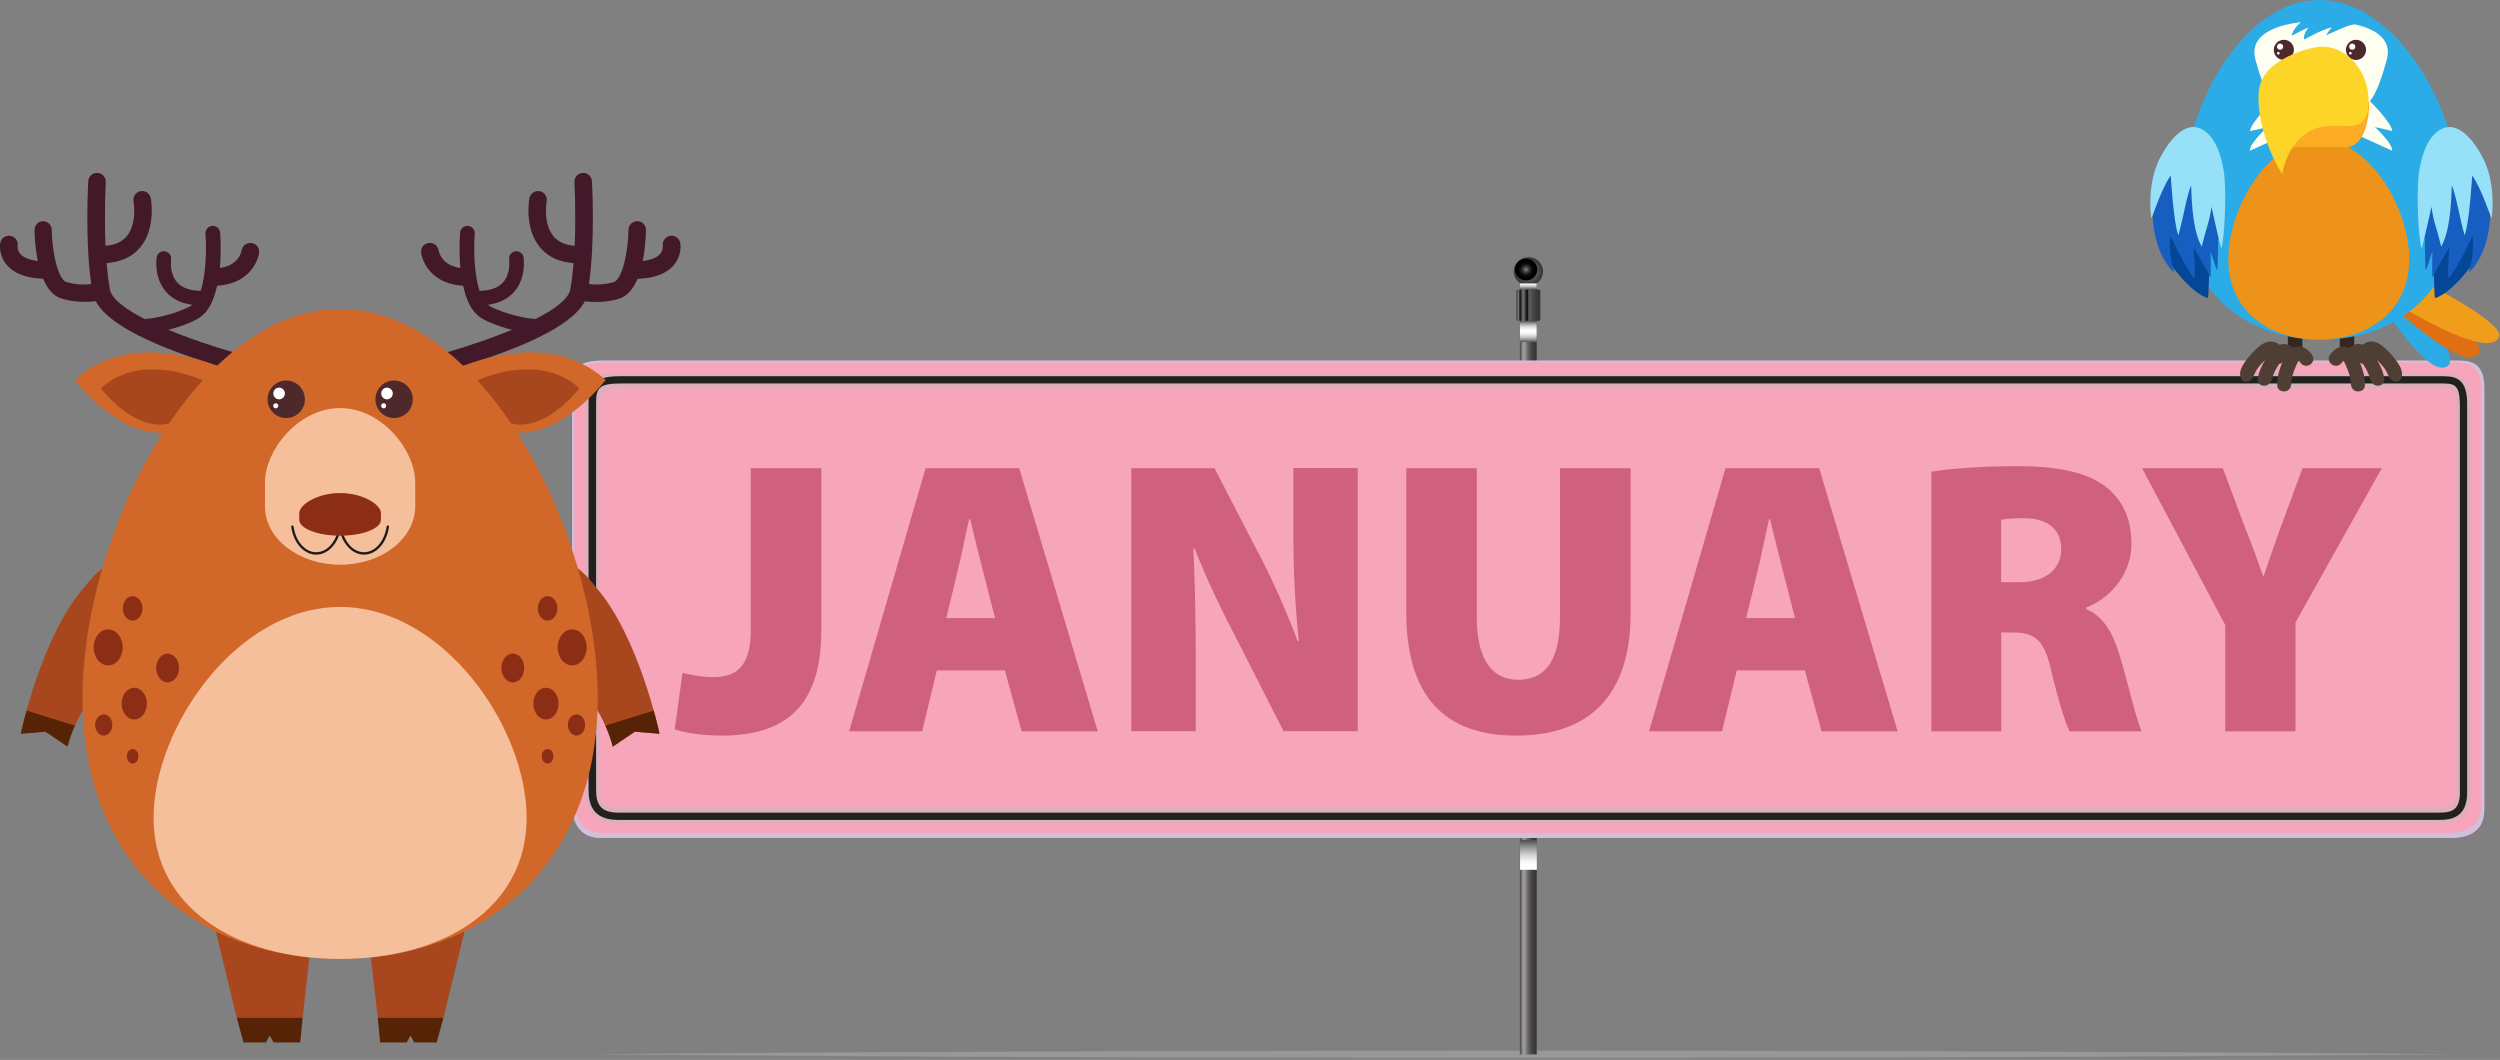 <svg width="342" height="145" viewBox="0 0 342 145" fill="none" xmlns="http://www.w3.org/2000/svg">
<rect x="0" y="0" width="342" height="145" fill="#808080" stroke="none"/>
<path d="M79.946 144.224C79.946 144.224 80.957 144.224 82.832 144.206C84.707 144.187 87.464 144.169 90.975 144.132C97.997 144.077 108.016 144.003 120.056 143.948C126.067 143.911 132.575 143.875 139.468 143.856C146.362 143.838 153.623 143.801 161.141 143.783C168.66 143.764 176.417 143.746 184.322 143.746C192.226 143.746 200.241 143.728 208.256 143.728C216.271 143.728 224.285 143.746 232.19 143.746C240.076 143.746 247.852 143.783 255.37 143.783C262.889 143.801 270.168 143.82 277.043 143.856C283.937 143.875 290.444 143.911 296.474 143.948C308.496 144.003 318.533 144.077 325.536 144.132C329.047 144.169 331.805 144.187 333.68 144.206C335.555 144.224 336.566 144.224 336.566 144.224C336.566 144.224 335.555 144.224 333.68 144.243C331.786 144.261 329.047 144.279 325.536 144.316C318.514 144.371 308.496 144.445 296.474 144.5C290.462 144.537 283.937 144.574 277.043 144.592C270.15 144.61 262.889 144.647 255.37 144.666C247.852 144.684 240.094 144.702 232.19 144.702C224.285 144.702 216.271 144.721 208.256 144.721C200.241 144.721 192.226 144.702 184.322 144.702C176.436 144.702 168.66 144.666 161.141 144.666C153.623 144.647 146.343 144.629 139.468 144.592C132.575 144.574 126.067 144.537 120.056 144.5C108.016 144.445 97.997 144.371 90.975 144.316C87.464 144.279 84.707 144.261 82.832 144.243C80.957 144.243 79.946 144.224 79.946 144.224Z" fill="#989898"/>
<path d="M210.223 38.59H207.925V144.243H210.223V38.59Z" fill="url(#paint0_linear_175_10931)"/>
<path d="M210.535 43.887C209.855 43.887 207.649 43.887 207.594 43.887C207.539 43.887 207.429 43.868 207.429 43.685C207.429 42.857 207.429 39.84 207.429 39.767C207.429 39.693 207.447 39.62 207.594 39.62C207.723 39.62 209.965 39.62 210.554 39.62C210.719 39.62 210.719 39.712 210.719 39.804C210.719 39.877 210.719 42.839 210.719 43.666C210.719 43.795 210.701 43.887 210.535 43.887Z" fill="url(#paint1_linear_175_10931)"/>
<path d="M211.087 37.136C211.087 38.222 210.186 39.086 209.083 39.086C207.98 39.086 207.079 38.203 207.079 37.136C207.079 36.051 207.98 35.187 209.083 35.187C210.186 35.168 211.087 36.051 211.087 37.136Z" fill="url(#paint2_radial_175_10931)"/>
<path opacity="0.3" d="M209.083 35.169C209.046 35.169 208.991 35.169 208.954 35.169C209.874 35.224 210.59 35.978 210.59 36.879C210.59 37.817 209.8 38.59 208.844 38.59C207.925 38.59 207.171 37.891 207.098 36.989C207.098 37.026 207.098 37.063 207.098 37.118C207.098 38.203 207.999 39.068 209.101 39.068C210.204 39.068 211.105 38.185 211.105 37.118C211.087 36.051 210.186 35.169 209.083 35.169Z" fill="url(#paint3_radial_175_10931)"/>
<path d="M210.296 36.879C210.296 37.707 209.616 38.369 208.771 38.369C207.925 38.369 207.245 37.707 207.245 36.879C207.245 36.051 207.925 35.389 208.771 35.389C209.616 35.389 210.296 36.07 210.296 36.879Z" fill="url(#paint4_radial_175_10931)"/>
<path d="M210.223 43.887H207.925V46.793H210.223V43.887Z" fill="url(#paint5_linear_175_10931)"/>
<path d="M210.241 114.886H207.943V118.988H210.241V114.886Z" fill="url(#paint6_linear_175_10931)"/>
<path d="M210.223 38.773H207.925V39.601H210.223V38.773Z" fill="url(#paint7_linear_175_10931)"/>
<path opacity="0.8" d="M209.083 39.62H207.833V43.887H209.083V39.62Z" fill="url(#paint8_linear_175_10931)"/>
<path d="M78.254 110.159C78.254 108.724 78.254 55.328 78.254 53.01C78.254 50.38 79.1 49.331 82.501 49.331C85.497 49.331 334.378 49.331 336.235 49.331C338.092 49.331 339.856 49.681 339.856 53.065C339.856 56.45 339.856 107.106 339.856 110.729C339.856 114.353 336.768 114.629 335.224 114.629C333.68 114.629 85.516 114.629 82.133 114.629C78.751 114.629 78.254 111.594 78.254 110.159Z" fill="#F7A5BB"/>
<path opacity="0.5" d="M339.856 110.729C339.856 107.106 339.856 56.45 339.856 53.065C339.856 49.681 338.092 49.331 336.235 49.331C334.378 49.331 85.497 49.331 82.501 49.331C79.1 49.331 78.254 50.398 78.254 53.01C78.254 55.328 78.254 108.724 78.254 110.159C78.254 111.594 78.769 114.629 82.133 114.629C85.516 114.629 333.68 114.629 335.224 114.629C336.768 114.629 339.856 114.353 339.856 110.729ZM82.372 113.948C79.063 113.948 78.567 110.932 78.567 109.515C78.567 108.099 78.567 55.549 78.567 53.249C78.567 50.638 79.413 49.589 82.74 49.589C85.681 49.589 334.084 49.589 335.904 49.589C337.724 49.589 339.452 49.938 339.452 53.286C339.452 56.634 339.452 106.48 339.452 110.067C339.452 113.654 336.437 113.93 334.911 113.93C333.386 113.948 85.681 113.948 82.372 113.948Z" fill="#AFDCFB"/>
<path opacity="0.5" d="M80.074 108.191V54.941C80.074 51.998 81.269 50.987 84.817 50.987H334.047C336.106 50.987 337.963 51.3 337.963 54.978V108.632C337.963 110.012 337.614 111.024 336.897 111.704C335.904 112.661 334.489 112.661 333.57 112.661H333.404H84.486C80.074 112.661 80.074 109.295 80.074 108.191ZM336.033 55.493C336.033 53.12 335.389 53.12 333.808 53.12H85.038C82.299 53.12 82.004 53.599 82.004 55.456V107.713C82.004 109.515 82.446 110.545 84.707 110.545H333.331C334.103 110.545 334.948 110.545 335.463 110.067C335.831 109.699 336.033 109.055 336.033 108.136V55.493Z" fill="#BCBCBC"/>
<path d="M80.516 108.026V55.107C80.516 52.348 81.582 51.465 84.909 51.465H333.937C335.537 51.465 337.503 51.465 337.503 55.144V108.449C337.503 109.755 337.191 110.674 336.548 111.3C335.647 112.164 334.378 112.164 333.459 112.164H333.294H84.578C80.938 112.183 80.516 109.81 80.516 108.026ZM336.492 55.144C336.492 52.459 335.537 52.459 333.937 52.459H84.927C81.986 52.459 81.545 53.047 81.545 55.107V108.026C81.545 109.92 82.06 111.171 84.597 111.171H333.478C334.268 111.171 335.242 111.171 335.849 110.601C336.29 110.178 336.511 109.46 336.511 108.449V55.144H336.492Z" fill="#232020"/>
<path d="M102.685 64.046H112.354V86.266C112.354 96.732 107.336 100.631 98.696 100.631C96.729 100.631 94.1 100.374 92.299 99.785L93.365 92.041C94.541 92.354 96.031 92.63 97.575 92.63C100.663 92.63 102.703 91.232 102.703 86.266V64.046H102.685Z" fill="#D0617E"/>
<path d="M128.163 91.71L126.141 100.043H116.159L126.619 64.046H139.432L150.167 100.043H139.762L137.465 91.71H128.163ZM136.123 84.555L134.468 78.099C133.935 76.076 133.237 73.133 132.704 70.999H132.593C132.06 73.133 131.527 76.131 130.994 78.154L129.45 84.555H136.123Z" fill="#D0617E"/>
<path d="M154.763 100.043V64.046H166.141L171.858 75.101C173.825 78.688 175.921 83.488 177.52 87.7H177.686C177.153 82.955 176.932 77.933 176.932 72.526V64.028H185.737V100.024H175.59L169.505 88.068C167.483 84.224 165.13 79.423 163.421 75.027H163.255C163.476 79.883 163.586 85.328 163.586 91.158V100.024H154.763V100.043Z" fill="#D0617E"/>
<path d="M202.024 64.046V84.445C202.024 89.889 203.899 92.998 207.686 92.998C211.528 92.998 213.403 90.165 213.403 84.445V64.046H223.072V83.912C223.072 95.021 217.521 100.631 207.429 100.631C197.557 100.631 192.373 95.242 192.373 83.654V64.046H202.024Z" fill="#D0617E"/>
<path d="M237.594 91.71L235.572 100.043H225.591L236.05 64.046H248.863L259.598 100.043H249.194L246.896 91.71H237.594ZM245.554 84.555L243.9 78.099C243.366 76.076 242.668 73.133 242.135 70.999H242.025C241.491 73.133 240.958 76.131 240.425 78.154L238.881 84.555H245.554Z" fill="#D0617E"/>
<path d="M264.212 64.525C266.933 64.102 271.051 63.77 275.848 63.77C281.345 63.77 285.297 64.525 288.018 66.548C290.315 68.314 291.584 70.87 291.584 74.402C291.584 78.89 288.22 82.091 285.389 83.102V83.323C287.797 84.335 289.065 86.634 289.985 89.724C291.106 93.403 292.282 98.645 292.981 100.043H283.11C282.576 98.976 281.676 96.198 280.609 91.766C279.654 87.443 278.312 86.523 275.315 86.523H273.771V100.043H264.212V64.525ZM273.753 79.644H276.253C279.874 79.644 281.97 77.823 281.97 75.156C281.97 72.434 280.205 70.944 277.007 70.889C275.187 70.889 274.231 70.999 273.753 71.11V79.644Z" fill="#D0617E"/>
<path d="M304.415 100.043V85.512L293.036 64.046H304.084L307.117 72.158C308.128 74.678 308.772 76.481 309.58 78.78H309.691C310.389 76.591 311.143 74.623 311.989 72.158L314.985 64.046H325.831L314.029 85.144V100.043H304.415Z" fill="#D0617E"/>
<path d="M36.177 49.35C31.875 48.283 27.004 46.757 23.015 45.12C24.964 44.623 26.967 43.85 27.776 43.078C28.309 42.581 28.732 41.938 29.044 41.183C29.063 41.147 29.081 41.128 29.081 41.091C29.339 40.466 29.541 39.804 29.706 39.087C33.787 38.866 35.239 36.07 35.442 34.562C35.515 33.918 35.074 33.329 34.412 33.237C33.769 33.145 33.162 33.605 33.052 34.249C33.015 34.47 32.648 36.309 30.074 36.658C30.294 34.323 30.147 32.244 30.111 31.821C30.074 31.269 29.578 30.865 29.026 30.901C28.475 30.956 28.07 31.435 28.107 31.987C28.236 33.587 28.272 37.321 27.445 39.785C25.993 39.767 24.927 39.381 24.247 38.645C23.144 37.431 23.401 35.555 23.401 35.518C23.493 34.966 23.107 34.47 22.574 34.378C22.022 34.286 21.508 34.672 21.434 35.205C21.416 35.316 21.011 38.038 22.758 39.969C23.603 40.907 24.798 41.496 26.305 41.698C25.331 42.453 21.728 43.593 19.761 43.63C17.096 42.269 15.276 40.871 15.037 39.602C14.835 38.48 14.688 37.247 14.577 35.996C16.563 35.849 18.107 35.132 19.192 33.826C21.361 31.214 20.662 27.278 20.625 27.112C20.497 26.468 19.872 26.027 19.228 26.156C18.585 26.266 18.144 26.892 18.272 27.554C18.272 27.59 18.805 30.57 17.335 32.318C16.691 33.09 15.736 33.532 14.43 33.624C14.247 29.154 14.467 24.979 14.467 24.923C14.504 24.261 14.008 23.691 13.346 23.654C12.684 23.617 12.114 24.114 12.077 24.776C12.059 25.126 11.618 32.888 12.482 38.866C11.673 38.958 10.441 38.976 9.099 38.59C7.96 38.259 7.114 34.562 7.077 31.435C7.077 30.773 6.526 30.258 5.883 30.258H5.901C5.239 30.258 4.706 30.809 4.724 31.471C4.724 32.097 4.798 33.863 5.166 35.702C4.044 35.573 3.217 35.242 2.794 34.746C2.353 34.249 2.408 33.697 2.408 33.642C2.518 32.998 2.077 32.391 1.434 32.263C0.791 32.152 0.166 32.575 0.037 33.219C9.10538e-05 33.385 -0.22 34.893 0.938 36.254C1.93 37.431 3.603 38.038 5.901 38.13C6.452 39.454 7.28 40.521 8.493 40.871C9.633 41.202 10.68 41.294 11.581 41.294C12.169 41.294 12.684 41.257 13.107 41.202C13.916 42.802 16.526 45.506 25.956 48.798C28.989 49.847 32.004 50.711 34.21 51.3C34.872 50.656 35.533 50.012 36.177 49.35Z" fill="#431828"/>
<path d="M31.71 50.95C31.71 50.95 18.824 44.145 10.221 51.98C10.221 51.98 23.052 68.902 31.71 50.95Z" fill="#D16829"/>
<path d="M28.567 52.403C28.567 52.403 19.706 47.731 13.787 53.12C13.787 53.12 22.629 64.764 28.567 52.403Z" fill="#A8471E"/>
<path d="M56.876 49.35C61.177 48.283 66.049 46.757 70.037 45.12C68.089 44.623 66.085 43.85 65.276 43.078C64.743 42.581 64.32 41.938 64.008 41.183C63.99 41.147 63.971 41.128 63.971 41.091C63.714 40.466 63.512 39.804 63.346 39.087C59.265 38.866 57.813 36.07 57.611 34.562C57.519 33.918 57.979 33.329 58.64 33.237C59.284 33.145 59.89 33.605 60.001 34.249C60.037 34.47 60.405 36.309 62.979 36.658C62.758 34.323 62.905 32.244 62.942 31.821C62.979 31.269 63.475 30.865 64.026 30.901C64.578 30.956 64.982 31.435 64.945 31.987C64.817 33.587 64.78 37.321 65.607 39.785C67.059 39.767 68.126 39.381 68.806 38.645C69.909 37.431 69.651 35.555 69.651 35.518C69.578 34.966 69.946 34.47 70.479 34.378C71.03 34.286 71.545 34.672 71.618 35.205C71.637 35.316 72.041 38.038 70.295 39.969C69.449 40.907 68.254 41.496 66.747 41.698C67.721 42.453 71.343 43.593 73.291 43.63C75.957 42.269 77.776 40.871 78.016 39.602C78.218 38.48 78.365 37.247 78.475 35.996C76.49 35.849 74.946 35.132 73.861 33.826C71.692 31.214 72.391 27.278 72.427 27.112C72.556 26.468 73.181 26.027 73.824 26.156C74.468 26.266 74.909 26.892 74.78 27.554C74.78 27.59 74.247 30.57 75.718 32.318C76.361 33.09 77.317 33.532 78.622 33.624C78.806 29.154 78.585 24.979 78.585 24.923C78.549 24.261 79.045 23.691 79.707 23.654C80.368 23.617 80.938 24.114 80.975 24.776C80.993 25.126 81.435 32.888 80.571 38.866C81.379 38.958 82.611 38.976 83.953 38.59C85.093 38.259 85.938 34.562 85.975 31.435C85.975 30.773 86.527 30.258 87.17 30.258H87.188C87.85 30.258 88.383 30.809 88.365 31.471C88.365 32.097 88.291 33.863 87.924 35.702C89.045 35.573 89.872 35.242 90.295 34.746C90.736 34.249 90.681 33.697 90.681 33.642C90.571 32.998 91.012 32.391 91.655 32.263C92.299 32.152 92.924 32.575 93.052 33.219C93.089 33.385 93.328 34.911 92.17 36.272C91.177 37.45 89.505 38.056 87.207 38.148C86.655 39.473 85.828 40.54 84.615 40.889C83.475 41.22 82.427 41.312 81.527 41.312C80.938 41.312 80.424 41.275 80.001 41.22C79.192 42.82 76.582 45.524 67.151 48.817C64.118 49.865 61.104 50.73 58.898 51.318C58.181 50.656 57.519 50.012 56.876 49.35Z" fill="#431828"/>
<path d="M61.361 50.95C61.361 50.95 74.247 44.145 82.85 51.98C82.85 51.98 70.001 68.902 61.361 50.95Z" fill="#D16829"/>
<path d="M64.486 52.403C64.486 52.403 73.346 47.731 79.266 53.12C79.266 53.12 70.442 64.764 64.486 52.403Z" fill="#A8471E"/>
<path d="M11.655 80.196C11.655 80.196 14.1 76.61 17.372 76.279C20.956 75.911 24.173 79.865 20.57 85.255C18.328 88.621 10.938 95.169 9.228 102.14L6.213 100.098L2.831 100.374C2.831 100.374 5.662 86.892 11.655 80.196Z" fill="#A8471E"/>
<path d="M10.258 99.27L3.64 97.21C3.107 99.123 2.849 100.374 2.849 100.374L6.232 100.098L9.247 102.14C9.467 101.165 9.816 100.209 10.258 99.27Z" fill="#562306"/>
<path d="M81.398 80.196C81.398 80.196 78.953 76.61 75.681 76.279C72.096 75.911 68.879 79.865 72.482 85.255C74.725 88.621 82.115 95.169 83.825 102.14L86.839 100.098L90.222 100.374C90.222 100.374 87.391 86.892 81.398 80.196Z" fill="#A8471E"/>
<path d="M82.814 99.27L89.431 97.21C89.964 99.123 90.222 100.374 90.222 100.374L86.839 100.098L83.825 102.14C83.585 101.165 83.236 100.209 82.814 99.27Z" fill="#562306"/>
<path d="M41.398 139.221L44.651 110.362H25.368L32.39 139.221H41.398Z" fill="#A8471E"/>
<path d="M41.398 139.221H32.39L33.309 142.606H36.398L36.894 141.649L37.427 142.606H41.067L41.398 139.221Z" fill="#562306"/>
<path d="M48.401 110.362L51.673 139.221H60.663L67.703 110.362H48.401Z" fill="#A8471E"/>
<path d="M51.673 139.221H60.663L59.743 142.606H56.655L56.159 141.649L55.626 142.606H52.004L51.673 139.221Z" fill="#562306"/>
<path d="M81.766 95.518C81.766 118.418 65.993 131.183 46.526 131.183C27.059 131.183 11.287 118.418 11.287 95.518C11.287 72.618 27.059 42.269 46.526 42.269C65.993 42.269 81.766 72.618 81.766 95.518Z" fill="#D16829"/>
<path d="M72.041 111.87C72.041 124.267 60.626 131.183 46.526 131.183C32.427 131.183 21.011 124.267 21.011 111.87C21.011 99.473 32.427 83.029 46.526 83.029C60.626 83.029 72.041 99.454 72.041 111.87Z" fill="#F5BF9B"/>
<path d="M41.71 54.629C41.71 56.046 40.57 57.186 39.155 57.186C37.739 57.186 36.6 56.046 36.6 54.629C36.6 53.213 37.739 52.054 39.155 52.054C40.57 52.054 41.71 53.213 41.71 54.629Z" fill="#4D292C"/>
<path d="M38.971 53.82C38.971 54.262 38.622 54.63 38.181 54.63C37.739 54.63 37.39 54.262 37.39 53.82C37.39 53.379 37.739 53.029 38.181 53.029C38.603 53.029 38.971 53.379 38.971 53.82Z" fill="white"/>
<path d="M38.07 55.512C38.07 55.714 37.905 55.862 37.721 55.862C37.519 55.862 37.372 55.696 37.372 55.512C37.372 55.328 37.537 55.163 37.721 55.163C37.905 55.163 38.07 55.31 38.07 55.512Z" fill="white"/>
<path d="M56.471 54.629C56.471 56.046 55.332 57.186 53.916 57.186C52.501 57.186 51.361 56.046 51.361 54.629C51.361 53.213 52.501 52.054 53.916 52.054C55.332 52.054 56.471 53.213 56.471 54.629Z" fill="#4D292C"/>
<path d="M53.732 53.82C53.732 54.262 53.383 54.63 52.942 54.63C52.501 54.63 52.151 54.262 52.151 53.82C52.151 53.379 52.501 53.029 52.942 53.029C53.365 53.029 53.732 53.379 53.732 53.82Z" fill="white"/>
<path d="M52.832 55.512C52.832 55.714 52.666 55.862 52.482 55.862C52.298 55.862 52.133 55.696 52.133 55.512C52.133 55.328 52.28 55.163 52.482 55.163C52.666 55.163 52.832 55.31 52.832 55.512Z" fill="white"/>
<path d="M56.802 69.27C56.802 73.685 52.206 77.253 46.526 77.253C40.846 77.253 36.251 73.685 36.251 69.27V65.978C36.251 61.563 40.846 55.825 46.526 55.825C52.206 55.825 56.802 61.563 56.802 65.978V69.27Z" fill="#F5BF9B"/>
<path d="M43.254 75.874C41.581 75.874 40.148 74.273 39.835 72.066C39.817 71.974 39.89 71.901 39.982 71.882C40.074 71.864 40.148 71.937 40.166 72.029C40.442 74.071 41.747 75.543 43.254 75.543C44.761 75.543 46.048 74.071 46.342 72.029C46.361 71.937 46.434 71.882 46.526 71.882C46.618 71.901 46.673 71.974 46.673 72.066C46.361 74.273 44.927 75.874 43.254 75.874Z" fill="#1D1D1B"/>
<path d="M49.798 75.874C48.126 75.874 46.692 74.273 46.379 72.066C46.361 71.974 46.434 71.901 46.526 71.882C46.618 71.864 46.692 71.937 46.71 72.029C47.004 74.071 48.291 75.543 49.798 75.543C51.306 75.543 52.593 74.071 52.887 72.029C52.905 71.937 52.978 71.882 53.07 71.882C53.162 71.901 53.218 71.974 53.218 72.066C52.905 74.273 51.471 75.874 49.798 75.874Z" fill="#1D1D1B"/>
<path d="M52.115 71.109C52.115 72.305 49.614 73.28 46.526 73.28C43.438 73.28 40.938 72.305 40.938 71.109V70.208C40.938 69.013 43.438 67.449 46.526 67.449C49.614 67.449 52.115 69.013 52.115 70.208V71.109Z" fill="#8C2E15"/>
<path d="M80.258 88.566C80.258 89.927 79.376 91.03 78.273 91.03C77.188 91.03 76.288 89.927 76.288 88.566C76.288 87.204 77.17 86.101 78.273 86.101C79.376 86.082 80.258 87.204 80.258 88.566Z" fill="#8C2E15"/>
<path d="M76.416 96.254C76.416 97.45 75.644 98.424 74.688 98.424C73.732 98.424 72.96 97.45 72.96 96.254C72.96 95.058 73.732 94.084 74.688 94.084C75.644 94.102 76.416 95.058 76.416 96.254Z" fill="#8C2E15"/>
<path d="M80.038 99.179C80.038 99.988 79.523 100.632 78.861 100.632C78.218 100.632 77.685 99.97 77.685 99.179C77.685 98.388 78.199 97.726 78.861 97.726C79.523 97.726 80.038 98.369 80.038 99.179Z" fill="#8C2E15"/>
<path d="M76.251 83.231C76.251 84.151 75.644 84.905 74.909 84.905C74.174 84.905 73.567 84.151 73.567 83.231C73.567 82.312 74.174 81.558 74.909 81.558C75.644 81.539 76.251 82.293 76.251 83.231Z" fill="#8C2E15"/>
<path d="M75.699 103.464C75.699 104.016 75.35 104.458 74.909 104.458C74.468 104.458 74.118 104.016 74.118 103.464C74.118 102.913 74.468 102.471 74.909 102.471C75.35 102.471 75.699 102.913 75.699 103.464Z" fill="#8C2E15"/>
<path d="M71.71 91.38C71.71 92.465 71.012 93.348 70.148 93.348C69.284 93.348 68.585 92.465 68.585 91.38C68.585 90.294 69.284 89.412 70.148 89.412C71.012 89.412 71.71 90.294 71.71 91.38Z" fill="#8C2E15"/>
<path d="M12.813 88.566C12.813 89.927 13.695 91.03 14.798 91.03C15.901 91.03 16.783 89.927 16.783 88.566C16.783 87.204 15.901 86.101 14.798 86.101C13.695 86.082 12.813 87.204 12.813 88.566Z" fill="#8C2E15"/>
<path d="M16.636 96.254C16.636 97.45 17.408 98.424 18.364 98.424C19.32 98.424 20.092 97.45 20.092 96.254C20.092 95.058 19.32 94.084 18.364 94.084C17.408 94.102 16.636 95.058 16.636 96.254Z" fill="#8C2E15"/>
<path d="M13.015 99.179C13.015 99.988 13.548 100.632 14.191 100.632C14.835 100.632 15.368 99.97 15.368 99.179C15.368 98.388 14.853 97.726 14.191 97.726C13.548 97.726 13.015 98.369 13.015 99.179Z" fill="#8C2E15"/>
<path d="M16.802 83.231C16.802 84.151 17.408 84.905 18.144 84.905C18.879 84.905 19.486 84.151 19.486 83.231C19.486 82.312 18.879 81.558 18.144 81.558C17.408 81.539 16.802 82.293 16.802 83.231Z" fill="#8C2E15"/>
<path d="M17.353 103.464C17.353 104.016 17.703 104.458 18.144 104.458C18.585 104.458 18.934 104.016 18.934 103.464C18.934 102.913 18.585 102.471 18.144 102.471C17.703 102.471 17.353 102.913 17.353 103.464Z" fill="#8C2E15"/>
<path d="M21.361 91.38C21.361 92.465 22.059 93.348 22.923 93.348C23.787 93.348 24.486 92.465 24.486 91.38C24.486 90.294 23.787 89.412 22.923 89.412C22.059 89.43 21.361 90.294 21.361 91.38Z" fill="#8C2E15"/>
<path d="M314.966 48.173V42.655C314.966 42.103 314.525 41.662 313.974 41.662C313.422 41.662 312.981 42.103 312.981 42.655V47.842C313.257 48.67 314.231 48.559 314.966 48.173Z" fill="#34271F"/>
<path d="M312.595 48.651C312.558 48.412 312.283 47.18 311.216 46.812C310.481 46.554 309.672 46.812 308.845 47.566C308.202 48.154 307.632 48.78 307.135 49.479C306.676 50.123 306.198 50.987 306.584 51.796C306.805 52.293 307.43 52.348 307.834 52.035C308.294 51.668 308.422 51.005 308.753 50.527C309.139 49.957 309.635 49.46 310.15 49.001C310.352 48.817 310.499 48.725 310.591 48.688C310.628 48.78 310.683 48.909 310.702 49.001C310.794 49.516 311.29 49.865 311.823 49.773C312.338 49.681 312.687 49.166 312.595 48.651Z" fill="#4F3E34"/>
<path d="M314.323 48.559C314.231 48.338 313.68 47.18 312.558 47.069C311.786 46.996 311.069 47.419 310.426 48.357C308.974 50.472 308.882 51.649 308.882 51.852C308.882 51.852 308.808 52.642 309.58 52.753C310.242 52.845 310.573 52.44 310.812 51.87C310.812 51.888 310.812 51.888 310.812 51.907C310.977 51.024 311.51 50.178 312.007 49.46C312.172 49.221 312.283 49.111 312.356 49.056C312.411 49.129 312.503 49.24 312.54 49.332C312.742 49.828 313.312 50.049 313.808 49.828C314.305 49.608 314.544 49.037 314.323 48.559Z" fill="#4F3E34"/>
<path d="M316.308 48.559C316.18 48.357 315.444 47.327 314.323 47.4C313.551 47.455 312.907 48.007 312.448 49.037C311.455 51.208 311.492 52.367 311.529 52.698C311.529 52.698 311.492 53.341 312.154 53.507C312.834 53.691 313.514 53.268 313.441 52.275C313.459 51.944 313.588 51.153 314.194 49.828C314.305 49.571 314.415 49.442 314.47 49.368C314.544 49.423 314.635 49.534 314.691 49.608C314.985 50.049 315.573 50.178 316.014 49.883C316.474 49.608 316.602 49.001 316.308 48.559Z" fill="#4F3E34"/>
<path d="M320.077 48.173V42.655C320.077 42.103 320.518 41.662 321.069 41.662C321.621 41.662 322.062 42.103 322.062 42.655V47.842C321.786 48.67 320.812 48.559 320.077 48.173Z" fill="#34271F"/>
<path d="M322.448 48.651C322.485 48.412 322.761 47.18 323.827 46.812C324.562 46.554 325.371 46.812 326.198 47.566C326.841 48.154 327.411 48.78 327.908 49.479C328.367 50.123 328.845 50.987 328.459 51.796C328.239 52.293 327.614 52.348 327.209 52.035C326.75 51.668 326.621 51.005 326.29 50.527C325.904 49.957 325.408 49.46 324.893 49.001C324.691 48.817 324.544 48.725 324.452 48.688C324.397 48.78 324.36 48.909 324.341 49.001C324.25 49.516 323.753 49.865 323.22 49.773C322.705 49.681 322.356 49.166 322.448 48.651Z" fill="#4F3E34"/>
<path d="M320.72 48.559C320.812 48.338 321.364 47.18 322.485 47.069C323.257 46.996 323.974 47.419 324.617 48.357C326.069 50.472 326.161 51.649 326.161 51.852C326.161 51.852 326.235 52.642 325.463 52.753C324.801 52.845 324.47 52.44 324.231 51.87C324.231 51.888 324.231 51.888 324.231 51.907C324.066 51.024 323.533 50.178 323.036 49.46C322.871 49.221 322.761 49.111 322.687 49.056C322.632 49.129 322.54 49.24 322.503 49.332C322.301 49.828 321.731 50.049 321.235 49.828C320.739 49.608 320.5 49.037 320.72 48.559Z" fill="#4F3E34"/>
<path d="M318.735 48.559C318.864 48.357 319.599 47.327 320.72 47.4C321.492 47.455 322.136 48.007 322.595 49.037C323.588 51.208 323.551 52.367 323.514 52.698C323.514 52.698 323.551 53.341 322.889 53.507C322.209 53.691 321.529 53.268 321.602 52.275C321.584 51.944 321.455 51.153 320.849 49.828C320.739 49.571 320.628 49.442 320.573 49.368C320.5 49.423 320.408 49.534 320.352 49.608C320.058 50.049 319.47 50.178 319.029 49.883C318.569 49.608 318.441 49.001 318.735 48.559Z" fill="#4F3E34"/>
<path d="M320.224 32.428C320.224 32.428 331.529 53.25 334.985 49.939C337.246 47.768 317.191 21.649 320.224 32.428Z" fill="#2CACE6"/>
<path d="M320.279 35.242C320.279 35.242 336.695 52.33 339.139 48.228C340.757 45.525 314.525 25.641 320.279 35.242Z" fill="#E06F11"/>
<path d="M320.794 37.118C320.794 37.118 340.334 50.527 341.897 46.002C342.926 43.023 313.202 28.878 320.794 37.118Z" fill="#F19D1C"/>
<path d="M336.511 27.241C336.511 39.583 328 46.462 317.522 46.462C307.025 46.462 298.532 39.583 298.532 27.241C298.532 14.899 306.805 0 317.283 0C327.779 0 336.511 14.88 336.511 27.241Z" fill="#2CACE6"/>
<path d="M329.581 35.463C329.581 42.526 324.047 46.462 317.209 46.462C310.371 46.462 304.838 42.526 304.838 35.463C304.838 28.4 310.371 19.038 317.209 19.038C324.047 19.038 329.581 28.4 329.581 35.463Z" fill="#ED931A"/>
<path d="M303.863 23.029C303.606 21.631 303.128 19.902 302.099 18.872C299.507 16.278 297.135 19.847 296.179 21.668C294.323 25.236 293.974 30.349 295.793 34.286C296.51 35.849 299.654 40.08 302.062 40.797C302.117 40.815 302.338 34.745 302.172 33.826C302.374 34.047 302.76 35.61 303.146 35.647C303.22 35.647 303.275 31.416 303.146 31.085C303.293 31.232 303.532 32.833 303.551 32.814C303.955 32.391 304.36 25.622 303.863 23.029Z" fill="#054797"/>
<path d="M304.102 23.195C303.827 21.741 303.349 19.957 302.264 18.872C299.58 16.168 297.099 19.884 296.124 21.778C294.194 25.475 293.827 30.809 295.72 34.893C295.904 35.297 296.235 35.849 296.676 36.493C296.896 36.769 297.135 37.026 297.411 37.247C296.988 35.629 296.676 33.973 296.915 32.299C296.933 32.207 298.753 36.383 300.187 38.093C300.389 36.695 300.113 35.279 300.095 33.9C300.095 33.789 301.694 36.603 302.411 37.983C302.448 36.419 302.448 34.838 302.374 34.415C302.595 34.654 302.999 36.493 303.33 36.99C303.367 37.045 303.514 31.931 303.385 31.582C303.551 31.729 303.79 33.403 303.808 33.366C304.194 32.925 304.617 25.898 304.102 23.195Z" fill="#165EC0"/>
<path d="M304.157 23.084C303.863 21.52 303.33 19.589 302.172 18.412C299.268 15.487 296.584 19.497 295.518 21.557C294.249 23.985 293.955 27.167 294.286 29.834C294.323 30.147 295.554 26.009 296.952 24.004C296.97 23.967 297.301 30.386 297.999 32.189C298.624 30.037 299.194 26.505 299.746 25.401C299.801 25.291 299.672 31.122 301.198 33.734C301.952 30.644 302.227 30.515 302.521 28.308C302.54 28.179 303.275 31.95 303.882 33.955C304.286 32.906 304.691 25.88 304.157 23.084Z" fill="#97E1F8"/>
<path d="M331.29 23.029C331.547 21.631 332.025 19.902 333.055 18.872C335.647 16.278 338.018 19.847 338.974 21.668C340.831 25.236 341.18 30.349 339.36 34.286C338.643 35.849 335.5 40.08 333.092 40.797C333.036 40.815 332.816 34.745 332.981 33.826C332.779 34.047 332.393 35.61 332.007 35.647C331.934 35.647 331.878 31.416 332.007 31.085C331.86 31.232 331.621 32.833 331.603 32.814C331.198 32.391 330.794 25.622 331.29 23.029Z" fill="#054797"/>
<path d="M331.051 23.195C331.327 21.741 331.805 19.957 332.889 18.872C335.573 16.168 338.055 19.884 339.029 21.778C340.959 25.475 341.327 30.809 339.434 34.893C339.25 35.297 338.919 35.849 338.478 36.493C338.257 36.769 338.018 37.026 337.742 37.247C338.165 35.629 338.478 33.973 338.239 32.299C338.22 32.207 336.4 36.383 334.967 38.093C334.764 36.695 335.04 35.279 335.059 33.9C335.059 33.789 333.459 36.603 332.742 37.983C332.706 36.419 332.706 34.838 332.779 34.415C332.559 34.654 332.154 36.493 331.823 36.99C331.786 37.045 331.639 31.931 331.768 31.582C331.603 31.729 331.364 33.403 331.345 33.366C330.959 32.925 330.536 25.898 331.051 23.195Z" fill="#165EC0"/>
<path d="M330.996 23.084C331.29 21.52 331.823 19.589 332.981 18.412C335.886 15.487 338.57 19.497 339.636 21.557C340.904 23.985 341.198 27.167 340.867 29.834C340.831 30.147 339.599 26.009 338.202 24.004C338.184 23.967 337.853 30.386 337.154 32.189C336.529 30.037 335.959 26.505 335.408 25.401C335.353 25.291 335.481 31.122 333.956 33.734C333.202 30.644 332.926 30.515 332.632 28.308C332.614 28.179 331.878 31.95 331.272 33.955C330.867 32.906 330.463 25.88 330.996 23.084Z" fill="#97E1F8"/>
<path d="M324.893 17.382L327.264 17.916C327.154 16.738 324.176 13.814 324.176 13.814C324.176 13.814 325.114 13.28 326.511 8.185C327.338 5.15 324.544 3.863 322.154 3.329C321.823 3.366 321.511 3.44 321.18 3.55C320.187 3.9 318.147 4.893 318.22 4.783C318.459 4.415 318.698 4.065 318.992 3.753C317.65 3.973 315.205 5.482 315.187 5.39C315.132 4.819 315.408 4.212 315.812 3.771C315.022 4.047 313.441 4.985 313.477 4.856C313.698 4.102 314.194 3.532 314.764 3.035C312.393 3.293 307.485 4.323 308.551 8.204C309.948 13.28 310.886 13.832 310.886 13.832C310.886 13.832 307.908 16.775 307.797 17.934L310.169 17.401C310.169 17.401 307.687 19.645 307.797 20.619L313.698 17.934L316.345 18.578L316.235 19.185L317.522 18.872L318.808 19.185L318.698 18.578L321.345 17.934L327.246 20.619C327.356 19.645 324.893 17.382 324.893 17.382Z" fill="#FFFFF1"/>
<path d="M313.808 6.824C313.808 7.578 313.183 8.203 312.43 8.203C311.658 8.203 311.051 7.578 311.051 6.824C311.051 6.07 311.676 5.444 312.43 5.444C313.202 5.444 313.808 6.051 313.808 6.824Z" fill="#4D292C"/>
<path d="M312.338 6.383C312.338 6.622 312.154 6.806 311.915 6.806C311.676 6.806 311.492 6.622 311.492 6.383C311.492 6.143 311.694 5.959 311.915 5.959C312.135 5.959 312.338 6.143 312.338 6.383Z" fill="white"/>
<path d="M311.86 7.284C311.86 7.394 311.768 7.467 311.676 7.467C311.566 7.467 311.492 7.376 311.492 7.284C311.492 7.173 311.584 7.1 311.676 7.1C311.768 7.1 311.86 7.192 311.86 7.284Z" fill="white"/>
<path d="M323.68 6.824C323.68 7.578 323.055 8.203 322.301 8.203C321.547 8.203 320.922 7.578 320.922 6.824C320.922 6.07 321.547 5.444 322.301 5.444C323.055 5.444 323.68 6.051 323.68 6.824Z" fill="#4D292C"/>
<path d="M322.209 6.383C322.209 6.622 322.025 6.806 321.786 6.806C321.547 6.806 321.364 6.622 321.364 6.383C321.364 6.143 321.547 5.959 321.786 5.959C322.007 5.959 322.209 6.143 322.209 6.383Z" fill="white"/>
<path d="M321.713 7.284C321.713 7.394 321.621 7.467 321.529 7.467C321.419 7.467 321.345 7.376 321.345 7.284C321.345 7.173 321.437 7.1 321.529 7.1C321.639 7.1 321.713 7.192 321.713 7.284Z" fill="white"/>
<path d="M322.963 14.2L324.103 13.906C324.103 13.906 324.305 20.288 320.628 20.159C316.952 20.012 312.43 20.159 312.43 20.159C312.43 20.159 316.29 11.772 322.963 14.2Z" fill="#FBAB24"/>
<path d="M321.198 7.67C319.911 6.64 318.312 6.162 316.713 6.475C316.713 6.475 309.341 7.799 308.992 12.563C308.643 17.327 311.29 22.477 312.209 23.82C312.209 23.82 312.797 19.35 316.419 17.731C320.058 16.113 324.066 19.35 324.011 13.666C323.992 11.183 322.853 8.994 321.198 7.67Z" fill="#FDD428"/>
<defs>
<linearGradient id="paint0_linear_175_10931" x1="207.889" y1="91.41" x2="210.217" y2="91.41" gradientUnits="userSpaceOnUse">
<stop stop-color="#383537"/>
<stop offset="0.045" stop-color="#545152"/>
<stop offset="0.108" stop-color="#747273"/>
<stop offset="0.169" stop-color="#8C8A8A"/>
<stop offset="0.225" stop-color="#9A9898"/>
<stop offset="0.273" stop-color="#9F9D9D"/>
<stop offset="0.297" stop-color="#989696"/>
<stop offset="0.433" stop-color="#767374"/>
<stop offset="0.572" stop-color="#5B5859"/>
<stop offset="0.712" stop-color="#474546"/>
<stop offset="0.854" stop-color="#3C393B"/>
<stop offset="1" stop-color="#383537"/>
</linearGradient>
<linearGradient id="paint1_linear_175_10931" x1="207.377" y1="41.744" x2="210.703" y2="41.744" gradientUnits="userSpaceOnUse">
<stop stop-color="#383537"/>
<stop offset="0.045" stop-color="#545152"/>
<stop offset="0.108" stop-color="#747273"/>
<stop offset="0.169" stop-color="#8C8A8A"/>
<stop offset="0.225" stop-color="#9A9898"/>
<stop offset="0.273" stop-color="#9F9D9D"/>
<stop offset="0.297" stop-color="#989696"/>
<stop offset="0.433" stop-color="#767374"/>
<stop offset="0.572" stop-color="#5B5859"/>
<stop offset="0.712" stop-color="#474546"/>
<stop offset="0.854" stop-color="#3C393B"/>
<stop offset="1" stop-color="#383537"/>
</linearGradient>
<radialGradient id="paint2_radial_175_10931" cx="0" cy="0" r="1" gradientUnits="userSpaceOnUse" gradientTransform="translate(209.081 37.133) scale(1.998 1.954)">
<stop stop-color="#9F9D9D"/>
<stop offset="0.142" stop-color="#8C8A8B"/>
<stop offset="0.53" stop-color="#5F5C5D"/>
<stop offset="0.828" stop-color="#434041"/>
<stop offset="1" stop-color="#383537"/>
</radialGradient>
<radialGradient id="paint3_radial_175_10931" cx="0" cy="0" r="1" gradientUnits="userSpaceOnUse" gradientTransform="translate(209.081 37.133) scale(1.998 1.954)">
<stop stop-color="#9F9D9D"/>
<stop offset="0.142" stop-color="#8C8A8B"/>
<stop offset="0.53" stop-color="#5F5C5D"/>
<stop offset="0.828" stop-color="#434041"/>
<stop offset="1" stop-color="#383537"/>
</radialGradient>
<radialGradient id="paint4_radial_175_10931" cx="0" cy="0" r="1" gradientUnits="userSpaceOnUse" gradientTransform="translate(208.757 36.882) scale(1.487 1.455)">
<stop stop-color="#878585"/>
<stop offset="0.012" stop-color="#838282"/>
<stop offset="0.182" stop-color="#555353"/>
<stop offset="0.345" stop-color="#302F2F"/>
<stop offset="0.495" stop-color="#161515"/>
<stop offset="0.63" stop-color="#060606"/>
<stop offset="0.735"/>
</radialGradient>
<linearGradient id="paint5_linear_175_10931" x1="209.081" y1="43.906" x2="209.081" y2="46.812" gradientUnits="userSpaceOnUse">
<stop stop-color="#505050"/>
<stop offset="0.028" stop-color="#626262"/>
<stop offset="0.107" stop-color="#929292"/>
<stop offset="0.186" stop-color="#B9B9B9"/>
<stop offset="0.264" stop-color="#D8D8D8"/>
<stop offset="0.339" stop-color="#EDEDED"/>
<stop offset="0.412" stop-color="#FBFBFB"/>
<stop offset="0.479" stop-color="white"/>
<stop offset="0.55" stop-color="#FAFAFA"/>
<stop offset="0.629" stop-color="#EDEDED"/>
<stop offset="0.713" stop-color="#D6D6D6"/>
<stop offset="0.799" stop-color="#B7B7B7"/>
<stop offset="0.887" stop-color="#8F8F8F"/>
<stop offset="0.976" stop-color="#5E5E5E"/>
<stop offset="1" stop-color="#505050"/>
</linearGradient>
<linearGradient id="paint6_linear_175_10931" x1="209.087" y1="114.924" x2="209.087" y2="118.248" gradientUnits="userSpaceOnUse">
<stop stop-color="#505050"/>
<stop offset="0.259" stop-color="#8C8C8C"/>
<stop offset="0.502" stop-color="#BEBEBE"/>
<stop offset="0.715" stop-color="#E1E1E1"/>
<stop offset="0.888" stop-color="#F7F7F7"/>
<stop offset="1" stop-color="white"/>
</linearGradient>
<linearGradient id="paint7_linear_175_10931" x1="209.081" y1="39.599" x2="209.081" y2="38.776" gradientUnits="userSpaceOnUse">
<stop stop-color="#505050"/>
<stop offset="0.259" stop-color="#8C8C8C"/>
<stop offset="0.502" stop-color="#BEBEBE"/>
<stop offset="0.715" stop-color="#E1E1E1"/>
<stop offset="0.888" stop-color="#F7F7F7"/>
<stop offset="1" stop-color="white"/>
</linearGradient>
<linearGradient id="paint8_linear_175_10931" x1="207.87" y1="41.744" x2="209.052" y2="41.744" gradientUnits="userSpaceOnUse">
<stop offset="0.115"/>
<stop offset="0.208" stop-color="#242424"/>
<stop offset="0.329" stop-color="#4C4C4C"/>
<stop offset="0.424" stop-color="#656565"/>
<stop offset="0.483" stop-color="#6E6E6E"/>
<stop offset="0.489" stop-color="#6B6B6B"/>
<stop offset="0.608" stop-color="#3D3D3D"/>
<stop offset="0.713" stop-color="#1C1C1C"/>
<stop offset="0.8" stop-color="#070707"/>
<stop offset="0.859"/>
</linearGradient>
</defs>
</svg>
